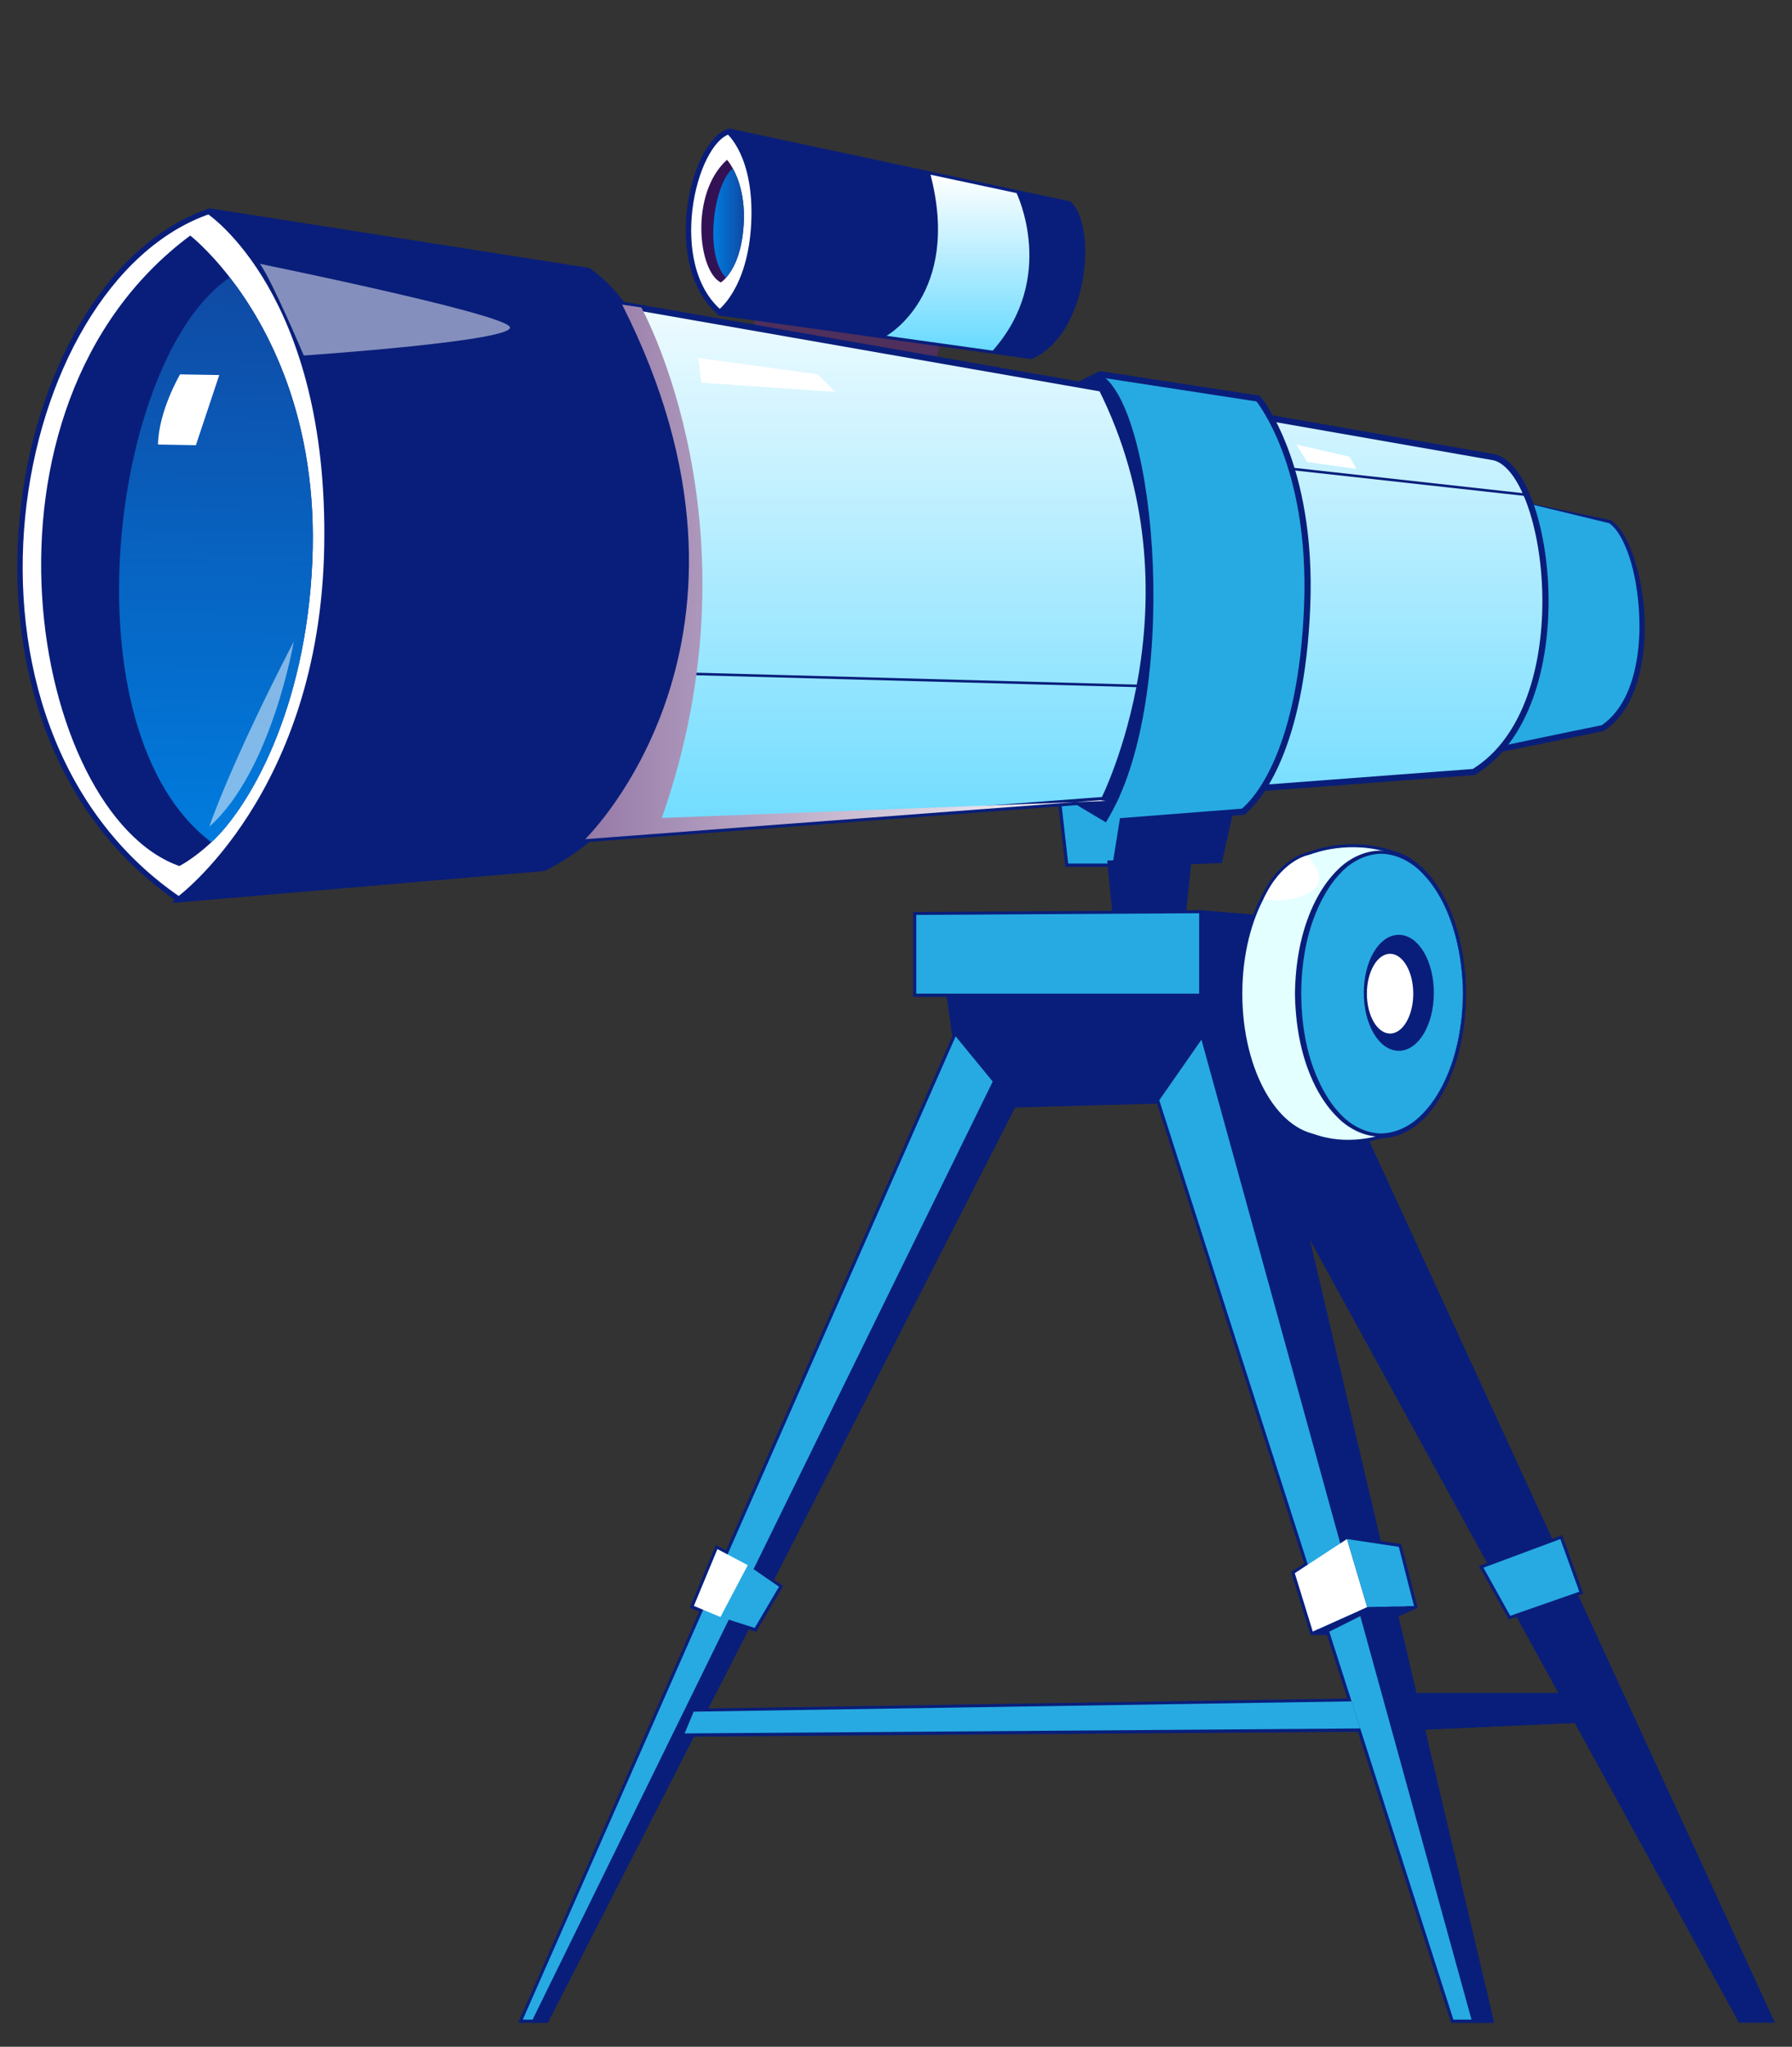 <?xml version="1.0" encoding="utf-8"?>
<!-- Generator: Adobe Illustrator 25.4.1, SVG Export Plug-In . SVG Version: 6.00 Build 0)  -->
<svg version="1.1" id="Capa_1" xmlns="http://www.w3.org/2000/svg" xmlns:xlink="http://www.w3.org/1999/xlink" x="0px" y="0px"
	 viewBox="0 0 289 330" style="enable-background:new 0 0 289 330;" xml:space="preserve">
<rect x="0" y="0" width="289" height="330" fill="#333333" stroke="none"/>
<style type="text/css">
	.st0{fill:#249DCF;}
	.st1{fill:#E0FCFD;}
	.st2{fill:#67DAFF;}
	.st3{fill:#27AAE1;}
	.st4{fill:none;stroke:#09227D;stroke-linecap:round;stroke-miterlimit:10;}
	.st5{fill:none;stroke:#09227D;stroke-width:1.255;stroke-linecap:round;stroke-miterlimit:10;}
	.st6{fill:#797EF6;}
	.st7{fill:#193174;}
	.st8{fill:#081F51;}
	.st9{fill:#E3FFFF;}
	.st10{fill:#081E7A;}
	.st11{opacity:0.1;}
	.st12{fill:#D268CC;}
	.st13{fill:#FFFFFF;}
	.st14{opacity:0.5;fill:#27AAE1;}
	.st15{opacity:0.3;fill:#27AAE1;}
	.st16{opacity:0.5;fill:#FFFFFF;}
	.st17{fill:#284785;}
	.st18{fill:#FAFAFA;}
	.st19{fill:#E1E1E1;}
	.st20{opacity:0.3;}
	.st21{fill:#FFFFFF;stroke:#E1E1E1;stroke-width:1.826;stroke-miterlimit:10;}
	.st22{fill:none;stroke:#081E7A;stroke-width:4.045;stroke-miterlimit:10;}
	.st23{fill:none;stroke:#081E7A;stroke-width:1.248;stroke-miterlimit:10;}
	.st24{fill:#67DAFF;stroke:#1D3582;stroke-width:1.543;stroke-miterlimit:10;}
	.st25{fill:#DFFFFF;stroke:#1D3582;stroke-width:0.926;stroke-miterlimit:10;}
	.st26{fill:#DFFFFF;}
	.st27{fill:none;stroke:#1D3582;stroke-width:1.543;stroke-linecap:round;stroke-linejoin:round;stroke-miterlimit:10;}
	.st28{fill:#67DAFF;stroke:#1D3582;stroke-width:1.543;stroke-linecap:round;stroke-linejoin:round;stroke-miterlimit:10;}
	.st29{clip-path:url(#SVGID_00000035508197296149864600000007176552501751840406_);}
	.st30{fill:#E1FDFD;}
	.st31{fill:#FBFCFD;}
	.st32{fill:#66D8FD;}
	.st33{fill:#18398B;}
	.st34{fill:#1E3C8D;}
	.st35{fill:#27A9E0;}
	.st36{fill:#27A8DF;}
	.st37{fill:#09227D;}
	.st38{fill:none;stroke:#09227D;stroke-width:0.617;stroke-linecap:round;stroke-miterlimit:10;}
	
		.st39{clip-path:url(#SVGID_00000035508197296149864600000007176552501751840406_);fill:none;stroke:#09227D;stroke-width:0.617;stroke-linecap:round;stroke-miterlimit:10;}
	.st40{fill:#5DD4FC;stroke:#1D3582;stroke-width:0.926;stroke-miterlimit:10;}
	.st41{fill:none;stroke:#081E7A;stroke-width:2.57;stroke-miterlimit:10;}
	.st42{fill:none;stroke:#09227D;stroke-width:1.25;stroke-linecap:round;stroke-miterlimit:10;}
	.st43{fill:none;stroke:#09227D;stroke-width:0.901;stroke-linecap:round;stroke-miterlimit:10;}
	.st44{fill:url(#SVGID_00000116922232656561566710000014158817399960810142_);}
	.st45{fill:#FDFDFD;}
	.st46{fill:#E4FBFD;}
	.st47{fill:#233282;}
	.st48{fill:#3A639A;}
	.st49{fill:#4EA7DD;}
	.st50{fill:#7ED6FB;}
	.st51{fill:none;stroke:#081E7A;stroke-width:1.453;stroke-miterlimit:10;}
	.st52{opacity:0.15;}
	.st53{opacity:0.3;fill:#FFFFFF;}
	.st54{fill:#27AAE1;stroke:#081E7A;stroke-width:1.078;stroke-miterlimit:10;}
	.st55{fill:#E3FFFF;stroke:#081E7A;stroke-width:1.078;stroke-miterlimit:10;}
	.st56{fill:none;stroke:#081E7A;stroke-width:1.078;stroke-linecap:round;stroke-linejoin:round;stroke-miterlimit:10;}
	.st57{opacity:0.4;fill:#193174;}
	.st58{fill:#D268CC;stroke:#193174;stroke-width:0.359;stroke-miterlimit:10;}
	.st59{fill:#FFFFFF;stroke:#193174;stroke-width:0.359;stroke-miterlimit:10;}
	.st60{fill:#67DAFF;stroke:#193174;stroke-width:0.359;stroke-miterlimit:10;}
	.st61{fill:#93D5F0;stroke:#193174;stroke-width:0.099;stroke-miterlimit:10;}
	.st62{enable-background:new    ;}
	.st63{clip-path:url(#SVGID_00000032635018169599265430000008249286409437131196_);}
	.st64{fill:#B3EDFF;}
	.st65{clip-path:url(#SVGID_00000170995846688752364250000004177711975489537461_);}
	.st66{clip-path:url(#SVGID_00000134937592430856110030000007441320134467272351_);}
	.st67{fill:#93D5F0;stroke:#193174;stroke-width:0.181;stroke-miterlimit:10;}
	.st68{clip-path:url(#SVGID_00000010279250827661043580000011203064182950772369_);}
	.st69{clip-path:url(#SVGID_00000131354218562045935650000004124617591958665386_);}
	.st70{fill:#6F74E2;}
	.st71{fill:#27AAE1;stroke:#081E7A;stroke-width:3;stroke-miterlimit:10;}
	.st72{fill:#E3FFFF;stroke:#081E7A;stroke-width:3;stroke-miterlimit:10;}
	.st73{fill:none;stroke:#081E7A;stroke-width:3;stroke-linecap:round;stroke-linejoin:round;stroke-miterlimit:10;}
	.st74{clip-path:url(#SVGID_00000055673261556974583810000005337575685602449282_);}
	.st75{opacity:0.47;fill-opacity:0.07;enable-background:new    ;}
	.st76{fill:#091E7A;}
	.st77{fill:#FFFFFF;stroke:#091E7A;stroke-width:0.872;stroke-miterlimit:10;}
	.st78{fill-rule:evenodd;clip-rule:evenodd;fill:#081E7A;}
	.st79{fill:#0B267F;}
	.st80{fill-rule:evenodd;clip-rule:evenodd;fill:#091E7A;}
	.st81{fill-rule:evenodd;clip-rule:evenodd;fill:#27AAE1;stroke:#091E7A;stroke-miterlimit:10;}
	.st82{fill-rule:evenodd;clip-rule:evenodd;fill:#27AAE1;}
	.st83{fill-rule:evenodd;clip-rule:evenodd;fill:#091E7A;stroke:#091E7A;stroke-miterlimit:10;}
	.st84{fill-rule:evenodd;clip-rule:evenodd;fill:#4F2F5B;}
	.st85{fill-rule:evenodd;clip-rule:evenodd;fill:#FFFFFF;stroke:#091E7A;stroke-width:0.872;stroke-miterlimit:10;}
	.st86{fill-rule:evenodd;clip-rule:evenodd;fill:#321255;}
	.st87{fill-rule:evenodd;clip-rule:evenodd;fill:url(#SVGID_00000027585977550526758590000004279340872298793379_);}
	
		.st88{fill-rule:evenodd;clip-rule:evenodd;fill:url(#SVGID_00000126289928883113476200000015566148160374096831_);stroke:#091E7A;stroke-miterlimit:10;}
	.st89{fill-rule:evenodd;clip-rule:evenodd;fill:url(#SVGID_00000106828880855969280710000006715420931325010338_);}
	.st90{fill-rule:evenodd;clip-rule:evenodd;fill:#FFFFFF;}
	.st91{opacity:0.5;fill-rule:evenodd;clip-rule:evenodd;fill:#FFFFFF;}
	.st92{fill-rule:evenodd;clip-rule:evenodd;fill:url(#SVGID_00000067205367951386961270000010159369004537831068_);}
	.st93{fill-rule:evenodd;clip-rule:evenodd;fill:url(#SVGID_00000071521504933148410340000013410873906744346240_);}
	.st94{fill-rule:evenodd;clip-rule:evenodd;fill:#FFFFFF;stroke:#091E7A;stroke-miterlimit:10;}
	.st95{fill-rule:evenodd;clip-rule:evenodd;fill:#E3FFFF;}
	.st96{fill-rule:evenodd;clip-rule:evenodd;fill:url(#SVGID_00000065071391961293032840000010695165787075966102_);}
	.st97{fill-rule:evenodd;clip-rule:evenodd;fill:url(#SVGID_00000090973367388383642540000005112764380828017055_);}
	.st98{fill-rule:evenodd;clip-rule:evenodd;fill:url(#SVGID_00000088837787084332634680000009533700975402329779_);}
	.st99{fill-rule:evenodd;clip-rule:evenodd;fill:#31165F;}
	.st100{fill-rule:evenodd;clip-rule:evenodd;fill:url(#SVGID_00000054227579099471713760000012003094822768720809_);}
	.st101{fill:#53345F;}
	.st102{fill-rule:evenodd;clip-rule:evenodd;fill:#53345F;}
	.st103{fill-rule:evenodd;clip-rule:evenodd;fill:url(#SVGID_00000065794890929293811480000010775395986087993260_);}
	.st104{opacity:0.5;fill-rule:evenodd;clip-rule:evenodd;fill:url(#SVGID_00000108308920686195049760000008468582209505184191_);}
	.st105{opacity:0.5;fill-rule:evenodd;clip-rule:evenodd;fill:url(#SVGID_00000000222853270461752750000010677086344224763300_);}
	.st106{fill-rule:evenodd;clip-rule:evenodd;fill:url(#SVGID_00000054252509449485627050000009013293737522076294_);}
	.st107{fill-rule:evenodd;clip-rule:evenodd;fill:#A6345F;}
	.st108{fill-rule:evenodd;clip-rule:evenodd;fill:url(#SVGID_00000089547483633682267480000013290977104452599458_);}
	.st109{fill-rule:evenodd;clip-rule:evenodd;fill:url(#SVGID_00000080168948278374010050000000124449729887752868_);}
	.st110{opacity:0.5;fill-rule:evenodd;clip-rule:evenodd;fill:#31165F;}
	.st111{opacity:0.5;fill-rule:evenodd;clip-rule:evenodd;fill:url(#SVGID_00000046305234903523830760000006932591957933017006_);}
	.st112{fill-rule:evenodd;clip-rule:evenodd;fill:url(#SVGID_00000142138309418523732120000005492089045880455092_);}
	.st113{fill-rule:evenodd;clip-rule:evenodd;fill:url(#SVGID_00000170255047234454450450000002512949673975320740_);}
	.st114{fill-rule:evenodd;clip-rule:evenodd;fill:url(#SVGID_00000148643796157292822460000013195509518747018676_);}
	.st115{fill-rule:evenodd;clip-rule:evenodd;fill:url(#SVGID_00000025422959253068845320000006240899327347628677_);}
	.st116{fill-rule:evenodd;clip-rule:evenodd;fill:url(#SVGID_00000128461338200882936990000015803540709603250568_);}
	.st117{fill-rule:evenodd;clip-rule:evenodd;fill:url(#SVGID_00000138534910012360337770000000551300786585600445_);}
	.st118{fill-rule:evenodd;clip-rule:evenodd;fill:url(#SVGID_00000117674297258196199710000018296251567240386483_);}
	.st119{fill-rule:evenodd;clip-rule:evenodd;fill:url(#SVGID_00000068677026297658435930000005588020912034907576_);}
	.st120{fill-rule:evenodd;clip-rule:evenodd;fill:url(#SVGID_00000048500338342148893420000008989443634870689982_);}
	.st121{fill-rule:evenodd;clip-rule:evenodd;fill:url(#SVGID_00000124145250282538321060000015878129381278747063_);}
	.st122{fill-rule:evenodd;clip-rule:evenodd;fill:url(#SVGID_00000158724551067797068150000011824239417699683722_);}
	.st123{fill-rule:evenodd;clip-rule:evenodd;fill:url(#SVGID_00000142872145054551257920000007277928469140807836_);}
	.st124{fill-rule:evenodd;clip-rule:evenodd;fill:#6F2561;}
	.st125{fill-rule:evenodd;clip-rule:evenodd;fill:url(#SVGID_00000060739386107485955090000016056678336106914953_);}
	.st126{fill-rule:evenodd;clip-rule:evenodd;fill:#FF4C61;}
	.st127{fill-rule:evenodd;clip-rule:evenodd;fill:url(#SVGID_00000058568436611270258430000006635899700921063815_);}
	.st128{fill-rule:evenodd;clip-rule:evenodd;fill:url(#SVGID_00000085230754279493734850000014928187827575238547_);}
	.st129{opacity:0.36;}
	.st130{fill-rule:evenodd;clip-rule:evenodd;fill:url(#SVGID_00000178204022030370376990000008533419775063776414_);}
	.st131{fill-rule:evenodd;clip-rule:evenodd;fill:url(#SVGID_00000140015357051130615760000004868697637876009130_);}
	.st132{fill-rule:evenodd;clip-rule:evenodd;fill:url(#SVGID_00000032619707009664126270000008434815645450942640_);}
	.st133{fill:url(#SVGID_00000102511911609731722930000007661956348838597810_);}
	.st134{fill:url(#SVGID_00000159434863883498152170000017041212116142398386_);}
	.st135{fill:url(#SVGID_00000074433565068709831400000003535640560379998625_);}
	.st136{fill:url(#SVGID_00000113338097146014049840000009784400727523273093_);}
	.st137{fill:url(#SVGID_00000117636733916716226250000016535385052300954246_);}
	.st138{fill:url(#SVGID_00000093879731727492730880000011117488616648294834_);}
	.st139{fill-rule:evenodd;clip-rule:evenodd;fill:url(#SVGID_00000025423603966977527740000002265644909161782194_);}
	.st140{fill-rule:evenodd;clip-rule:evenodd;fill:url(#SVGID_00000117644676477485475450000018407661694121190809_);}
	.st141{fill-rule:evenodd;clip-rule:evenodd;fill:url(#SVGID_00000006688019633085634000000013246577805949643455_);}
	.st142{fill:#3C107B;}
	.st143{fill-rule:evenodd;clip-rule:evenodd;fill:#0054B5;}
	.st144{fill-rule:evenodd;clip-rule:evenodd;fill:#31C7FF;}
	.st145{fill-rule:evenodd;clip-rule:evenodd;fill:url(#SVGID_00000103250236042100534330000013372572727763396536_);}
	.st146{fill-rule:evenodd;clip-rule:evenodd;fill:url(#SVGID_00000088132392714258251980000007233559529087121036_);}
	.st147{fill-rule:evenodd;clip-rule:evenodd;fill:url(#SVGID_00000090975616024137546330000013564636961670860463_);}
	.st148{fill-rule:evenodd;clip-rule:evenodd;fill:url(#SVGID_00000168105216245168123240000015642166280121649851_);}
	.st149{fill-rule:evenodd;clip-rule:evenodd;fill:url(#SVGID_00000013894460986761349960000002107145787892211111_);}
	.st150{fill:#77439F;}
	.st151{fill-rule:evenodd;clip-rule:evenodd;fill:#FF935F;}
	.st152{fill-rule:evenodd;clip-rule:evenodd;fill:url(#SVGID_00000132792775703306457590000013634981021485423547_);}
	.st153{fill-rule:evenodd;clip-rule:evenodd;fill:url(#SVGID_00000062154107952807502640000014600802047315563675_);}
	.st154{fill:url(#SVGID_00000001646248356172194600000002186933171697793189_);}
	.st155{fill-rule:evenodd;clip-rule:evenodd;fill:url(#SVGID_00000054231094990812126330000017541978048047919289_);}
	.st156{fill:url(#SVGID_00000096059017383454478370000013587890212644391846_);}
	.st157{fill-rule:evenodd;clip-rule:evenodd;fill:url(#SVGID_00000033355177398413545420000004256157904181416845_);}
	.st158{fill:url(#SVGID_00000052106535820507668720000004856557860608846014_);}
	.st159{fill:url(#SVGID_00000040566243702229881120000018171239113065790378_);}
	.st160{fill:url(#SVGID_00000041274299045206596720000001252466856597260198_);}
	.st161{fill:url(#SVGID_00000000921964325353586810000016492284237219147960_);}
	.st162{fill:url(#SVGID_00000134224890028249361540000004513467363761705141_);}
	.st163{fill:url(#SVGID_00000013166838721791784120000012105221169784368043_);}
	.st164{fill:url(#SVGID_00000045601628020892060030000000916472265117666998_);}
	.st165{fill:url(#SVGID_00000093873261930636592670000017589632231342194332_);}
	.st166{fill-rule:evenodd;clip-rule:evenodd;fill:none;stroke:#091E7A;stroke-miterlimit:10;}
</style>
<g>
	<path class="st81" d="M280.77,325.62h4.67l-31.61-68.68l0.87-0.3l-3.06-8.48l-1.58,0.59l-33.21-72.17h0l3.95-16.35h4.79
		l-4.23-10.64l-27.97-2.33l-2.66,0.02l0.91-8.44l-0.01,0l4.99-0.19l2.43-10.92l-17.11,1.19l-1.55,10.3h0l1.55-10.3l-3.57,0.25
		l-0.21-2.85l-7.31,0.41l1.41,12.54h6.85l0.81,8.08l-32.16,0.19v12.7h5.36l0.99,6.89l0,0l-36.78,83.53l-1.63-0.86l-3.8,9.15
		l1.51,0.63l-29.09,66.07h2.14h1.58l23.57-46.15l107.78-0.79l-1.4-4.37l-104.58,1.63l7.08-13.86l1.23,0.39l3.92-6.64l-1.45-1
		l39.1-76.58l-0.17-0.2l23.84-0.66l23.96,74.88l-2.11,1.38l2.91,9.44h2.66l0,0l20.01,62.54h3.44h2.49L229.2,278.4l25.07-1.13
		L280.77,325.62z M228.04,273.48l-3.1-13.15l3.1-1.38l-2.45-9.56l-3.34-0.5l-12.39-52.63l30.7,56l-1.32,0.49l4.32,7.76l1.28-0.45
		l7.35,13.41H228.04z"/>
	<polygon class="st82" points="180.38,139.23 172.27,139.23 170.85,126.69 178.16,126.28 178.37,129.14 181.94,128.89 	"/>
	<polygon class="st83" points="153.13,160.21 155.73,178.25 216.84,176.56 220.79,160.21 	"/>
	<polygon class="st82" points="154.12,167.09 84.31,325.62 88.03,325.62 163.28,178.25 	"/>
	<polygon class="st82" points="186.96,177.39 194.13,167.09 205.29,176.88 240.32,325.62 234.39,325.62 	"/>
	<g>
		<polygon class="st83" points="285.44,325.62 216.84,176.56 204.93,176.56 194.13,167.09 237.83,325.62 240.32,325.62 
			209.86,196.27 280.77,325.62 		"/>
		<polygon class="st83" points="196.62,138.62 199.05,127.7 181.94,128.89 180.39,139.19 179.12,139.23 180.38,151.83 
			190.23,151.83 191.63,138.81 191.63,138.81 		"/>
		<polygon class="st83" points="221.36,149.56 193.39,147.24 193.39,160.21 225.58,160.21 		"/>
		<polygon class="st83" points="86.45,325.62 88.03,325.62 163.28,178.25 160.45,174.8 		"/>
	</g>
	<polygon class="st82" points="217.98,274.31 111.87,275.97 110.41,279.48 219.37,278.68 	"/>
	<polygon class="st83" points="228.04,273.48 259.17,273.48 262.73,276.89 228.04,278.45 	"/>
	<polygon class="st84" points="121.67,54.8 121.67,48.5 151.94,54.1 150.72,59 	"/>
	<path class="st83" d="M118.31,21.38l54.07,11.55c4.01,3.8,2.59,20.67-6.13,24.46l-50.17-7.01
		C116.07,50.38,123.66,38.63,118.31,21.38z"/>
	<path class="st85" d="M117.5,21.21c-5.81,1.92-10.39,21.52-1.43,29.16c0,0,4.96-3.54,5.51-14.28
		C122.15,24.97,117.5,21.21,117.5,21.21z"/>
	<path class="st86" d="M119.92,36.4c-0.33,4.84-1.86,7.29-2.84,8.39c-0.48,0.54-0.83,0.75-0.83,0.75
		c-3.66-1.8-5.05-14.32,0.99-19.77c0,0,0.43,0.45,0.94,1.38C119.07,28.76,120.24,31.8,119.92,36.4z"/>
	
		<linearGradient id="SVGID_00000166676181330294889370000001474653922096629389_" gradientUnits="userSpaceOnUse" x1="115.033" y1="35.968" x2="119.972" y2="35.968">
		<stop  offset="0" style="stop-color:#007CDE"/>
		<stop  offset="1" style="stop-color:#0F4AA4"/>
	</linearGradient>
	<path style="fill-rule:evenodd;clip-rule:evenodd;fill:url(#SVGID_00000166676181330294889370000001474653922096629389_);" d="
		M119.92,36.4c-0.33,4.84-1.86,7.29-2.84,8.39c-3.57-3.71-2-15.11,1.1-17.64C119.07,28.76,120.24,31.8,119.92,36.4z"/>
	<g>
		<path class="st82" d="M243.6,80.5l16.07,3.62c5.47,3.69,8.62,26.78-1.18,33.27l-18.16,3.74L243.6,80.5z"/>
		<path class="st76" d="M243.6,80.5l16.13,3.35l0.05,0.01l0.04,0.03c1.33,0.95,2.12,2.35,2.78,3.73c0.65,1.4,1.13,2.86,1.51,4.35
			c0.75,2.97,1.13,6.03,1.14,9.1c-0.01,3.06-0.34,6.15-1.27,9.11c-0.93,2.92-2.55,5.82-5.23,7.62l-0.08,0.05l-0.09,0.02
			c-6.05,1.27-12.11,2.46-18.17,3.7l-0.59,0.12l0.05-0.6c0.56-6.83,1.18-13.65,1.82-20.43L243.6,80.5z M243.6,80.5l-1.37,20.46
			c-0.46,6.77-0.92,13.49-1.46,20.2l-0.54-0.48c6.05-1.26,12.1-2.55,18.16-3.77l-0.17,0.07c2.43-1.6,3.99-4.28,4.9-7.08
			c0.91-2.83,1.26-5.84,1.28-8.83c-0.01-3-0.3-6-0.98-8.93c-0.34-1.46-0.79-2.9-1.39-4.26c-0.61-1.34-1.36-2.69-2.51-3.54l0.09,0.04
			L243.6,80.5z"/>
	</g>
	
		<linearGradient id="SVGID_00000078730788407601723400000009763194846801391540_" gradientUnits="userSpaceOnUse" x1="142.966" y1="139.631" x2="142.966" y2="37.984">
		<stop  offset="0" style="stop-color:#67DAFF"/>
		<stop  offset="1" style="stop-color:#FFFFFF"/>
	</linearGradient>
	
		<path style="fill-rule:evenodd;clip-rule:evenodd;fill:url(#SVGID_00000078730788407601723400000009763194846801391540_);stroke:#091E7A;stroke-miterlimit:10;" d="
		M36.7,37.98l204.24,35.74c9.15,2.16,14.05,40.13-3.26,50.75l-200.7,15.16C36.97,139.63,46.98,97.87,36.7,37.98z"/>
	<path class="st83" d="M34.51,34.2l60.33,9.48c19.83,13.65,28.18,78.45-7.13,96.26L28.83,145C28.83,145,63.08,97.49,34.51,34.2z"/>
	<path class="st85" d="M33.67,34.09C0.98,45.42-12.15,117.01,28.83,145c0,0,23.12-16.89,23.89-56.68
		C53.51,47.11,33.67,34.09,33.67,34.09z"/>
	<path class="st80" d="M50.37,90.46c-1.03,24.1-10.27,39.79-16.28,45.34c-2.98,2.76-5.17,3.83-5.17,3.83
		C5.01,131.16-6.78,65.84,30.68,37.98c0,0,2.84,2.19,6.38,6.75C43.18,52.62,51.36,67.58,50.37,90.46z"/>
	
		<linearGradient id="SVGID_00000098933767631733379630000014152764696840249522_" gradientUnits="userSpaceOnUse" x1="24.205" y1="79.255" x2="24.205" y2="-11.853" gradientTransform="matrix(1 0.018 -0.018 1 11.245 56.123)">
		<stop  offset="0" style="stop-color:#007CDE"/>
		<stop  offset="1" style="stop-color:#0F4AA4"/>
	</linearGradient>
	<path style="fill-rule:evenodd;clip-rule:evenodd;fill:url(#SVGID_00000098933767631733379630000014152764696840249522_);" d="
		M50.37,90.46c-1.03,24.1-10.27,39.79-16.28,45.34c-23.77-17.93-16.3-78.09,2.97-91.07C43.18,52.62,51.36,67.58,50.37,90.46z"/>
	<path class="st13" d="M29.04,60.36c0,0-3.46,5.89-3.56,11.31l6.11,0.11l3.77-11.31L29.04,60.36z"/>
	<path class="st80" d="M174.06,62.02l3.4-1.67c6.3-0.01,16.67,45.9,0.91,72.25l-5.42-3.23l4.51-0.34c0,0,16.67-32.55-0.36-66.41
		L174.06,62.02z"/>
	<path class="st82" d="M177.46,60.34c9.28,5.51,12.99,52.84,0.91,72.25l22.1-1.72c11.12-9.02,15.2-50.72,2.43-66.61L177.46,60.34z"
		/>
	<polygon class="st90" points="208.81,253.64 217.23,248.14 220.5,259.13 211.72,263.07 	"/>
	<polygon class="st82" points="228.04,258.96 220.5,259.13 217.23,248.14 225.59,249.4 	"/>
	<polygon class="st80" points="228.04,258.96 224.95,260.34 219.84,260.34 214.38,263.07 211.72,263.07 220.5,259.13 	"/>
	<polygon class="st90" points="115.7,249.76 120.61,252.36 116.21,260.72 111.9,258.92 	"/>
	<polygon class="st82" points="120.61,252.36 125.63,255.83 121.71,262.47 116.21,260.72 	"/>
	<polygon class="st82" points="239.24,252.76 251.64,248.14 254.7,256.63 243.56,260.52 	"/>
	<path class="st91" d="M41.93,42.54c0,0,38.14,7.78,40.23,10.08c2.09,2.3-33.17,4.7-33.17,4.7S43.92,45.32,41.93,42.54z"/>
	<g>
		
			<rect x="146.44" y="72.99" transform="matrix(0.027 -1 1 0.027 33.101 253.281)" class="st76" width="0.41" height="73.3"/>
	</g>
	<g>
		
			<rect x="227.09" y="58.67" transform="matrix(0.11 -0.994 0.994 0.11 125.082 295.081)" class="st76" width="0.41" height="38.05"/>
	</g>
	
		<linearGradient id="SVGID_00000159459495605284638800000000120041948203187623_" gradientUnits="userSpaceOnUse" x1="94.374" y1="92.207" x2="178.369" y2="92.207">
		<stop  offset="0" style="stop-color:#9579A7"/>
		<stop  offset="1" style="stop-color:#FFFFFF"/>
	</linearGradient>
	<path style="fill-rule:evenodd;clip-rule:evenodd;fill:url(#SVGID_00000159459495605284638800000000120041948203187623_);" d="
		M100.34,49.12l3.08,0.45c0,0,19.78,35.5,3.31,82.31l71.63-2.74l-0.91-0.12l-83.08,6.28C94.37,135.29,127.67,103.09,100.34,49.12z"
		/>
	
		<linearGradient id="SVGID_00000068635908545199929100000016742994769045031304_" gradientUnits="userSpaceOnUse" x1="154.486" y1="56.53" x2="154.486" y2="28.166">
		<stop  offset="0" style="stop-color:#67DAFF"/>
		<stop  offset="1" style="stop-color:#FFFFFF"/>
	</linearGradient>
	<path style="fill-rule:evenodd;clip-rule:evenodd;fill:url(#SVGID_00000068635908545199929100000016742994769045031304_);" d="
		M142.97,54.14c0,0,12.08-6.69,7.1-25.97l13.87,2.96c0,0,6.63,13.6-3.84,25.4L142.97,54.14z"/>
	<path class="st91" d="M33.79,133.25c-0.22,0.47,3.25-9.87,13.59-29.82C47.38,103.43,43.82,124.33,33.79,133.25z"/>
	<polygon class="st90" points="112.6,57.71 131.85,60.34 134.72,63.19 113.1,61.7 	"/>
	<polygon class="st90" points="209.06,71.66 217.63,73.63 218.77,75.61 210.8,74.48 	"/>
	<polygon class="st82" points="147.77,147.51 193.39,147.24 193.39,160.21 147.77,160.21 	"/>
	<path class="st94" d="M224.55,137.66c-6.83-2.35-12.82,0-12.83,0c-0.31,0.08-0.62,0.17-0.92,0.29l0,0c0,0-4.2,0.86-6.99,6.94
		c-2.15,4.05-3.45,9.43-3.45,15.34c0,11.48,4.94,20.97,11.37,22.57v0c5.54,2.11,10.91,0.24,10.91,0.24
		c7.34,0,13.29-10.21,13.29-22.81C235.92,148.75,230.98,139.25,224.55,137.66z"/>
	<ellipse class="st95" cx="213.64" cy="160.21" rx="13.29" ry="22.81"/>
	<path class="st95" d="M211.72,137.64c0,0,5.99-2.35,12.83,0l-1.92,45.37c0,0-5.37,1.87-10.91-0.24
		C211.72,182.77,200.21,155.45,211.72,137.64z"/>
	<g>
		<ellipse class="st82" cx="222.63" cy="160.21" rx="13.29" ry="22.81"/>
		<path class="st76" d="M235.92,160.21c-0.03,4.79-0.77,9.65-2.76,14.06c-0.99,2.19-2.26,4.29-3.99,6.01
			c-1.71,1.71-4.04,2.92-6.54,2.99c-2.5-0.01-4.89-1.17-6.67-2.86c-1.79-1.69-3.15-3.78-4.18-5.99c-2.06-4.45-2.86-9.35-2.94-14.21
			c0.07-4.85,0.88-9.76,2.94-14.21c1.03-2.21,2.39-4.3,4.18-5.99c1.78-1.69,4.17-2.85,6.67-2.86c2.5,0.07,4.83,1.28,6.54,2.99
			c1.73,1.71,3,3.82,3.99,6.01C235.15,150.55,235.89,155.41,235.92,160.21z M235.92,160.21c-0.07-4.79-0.87-9.64-2.89-14
			c-1.01-2.17-2.34-4.2-4.07-5.84c-1.72-1.63-3.98-2.71-6.32-2.72c-2.34,0.08-4.54,1.2-6.19,2.85c-1.67,1.65-2.91,3.7-3.88,5.85
			c-1.95,4.32-2.69,9.12-2.72,13.85c0.03,4.73,0.76,9.53,2.71,13.85c0.97,2.15,2.21,4.2,3.88,5.85c1.65,1.65,3.86,2.78,6.2,2.85
			c2.34-0.01,4.6-1.09,6.32-2.72c1.73-1.63,3.06-3.67,4.07-5.84C235.05,169.84,235.85,165,235.92,160.21z"/>
	</g>
	<path class="st83" d="M230.74,160.07c0,4.89-2.31,8.85-5.15,8.85c-2.85,0-5.15-3.96-5.15-8.85c0-4.89,2.31-8.85,5.15-8.85
		C228.43,151.23,230.74,155.19,230.74,160.07z"/>
	<path class="st90" d="M227.92,160.21c0,3.55-1.68,6.43-3.74,6.43s-3.74-2.88-3.74-6.43c0-3.55,1.68-6.43,3.74-6.43
		S227.92,156.66,227.92,160.21z"/>
	<path class="st90" d="M203.77,144.95c0,0,3.98,0.97,7.51-1.11c3.54-2.08-0.48-5.92-0.48-5.92S206.56,138.79,203.77,144.95z"/>
</g>
<path class="st166" d="M174.35,61.88l3.11-1.53l25.44,3.91c0,0,8.83,10.51,7.91,33.49c-0.92,22.98-7.88,31.14-10.33,33.12
	l-19.43,1.51l-1.09,6.82"/>
</svg>
